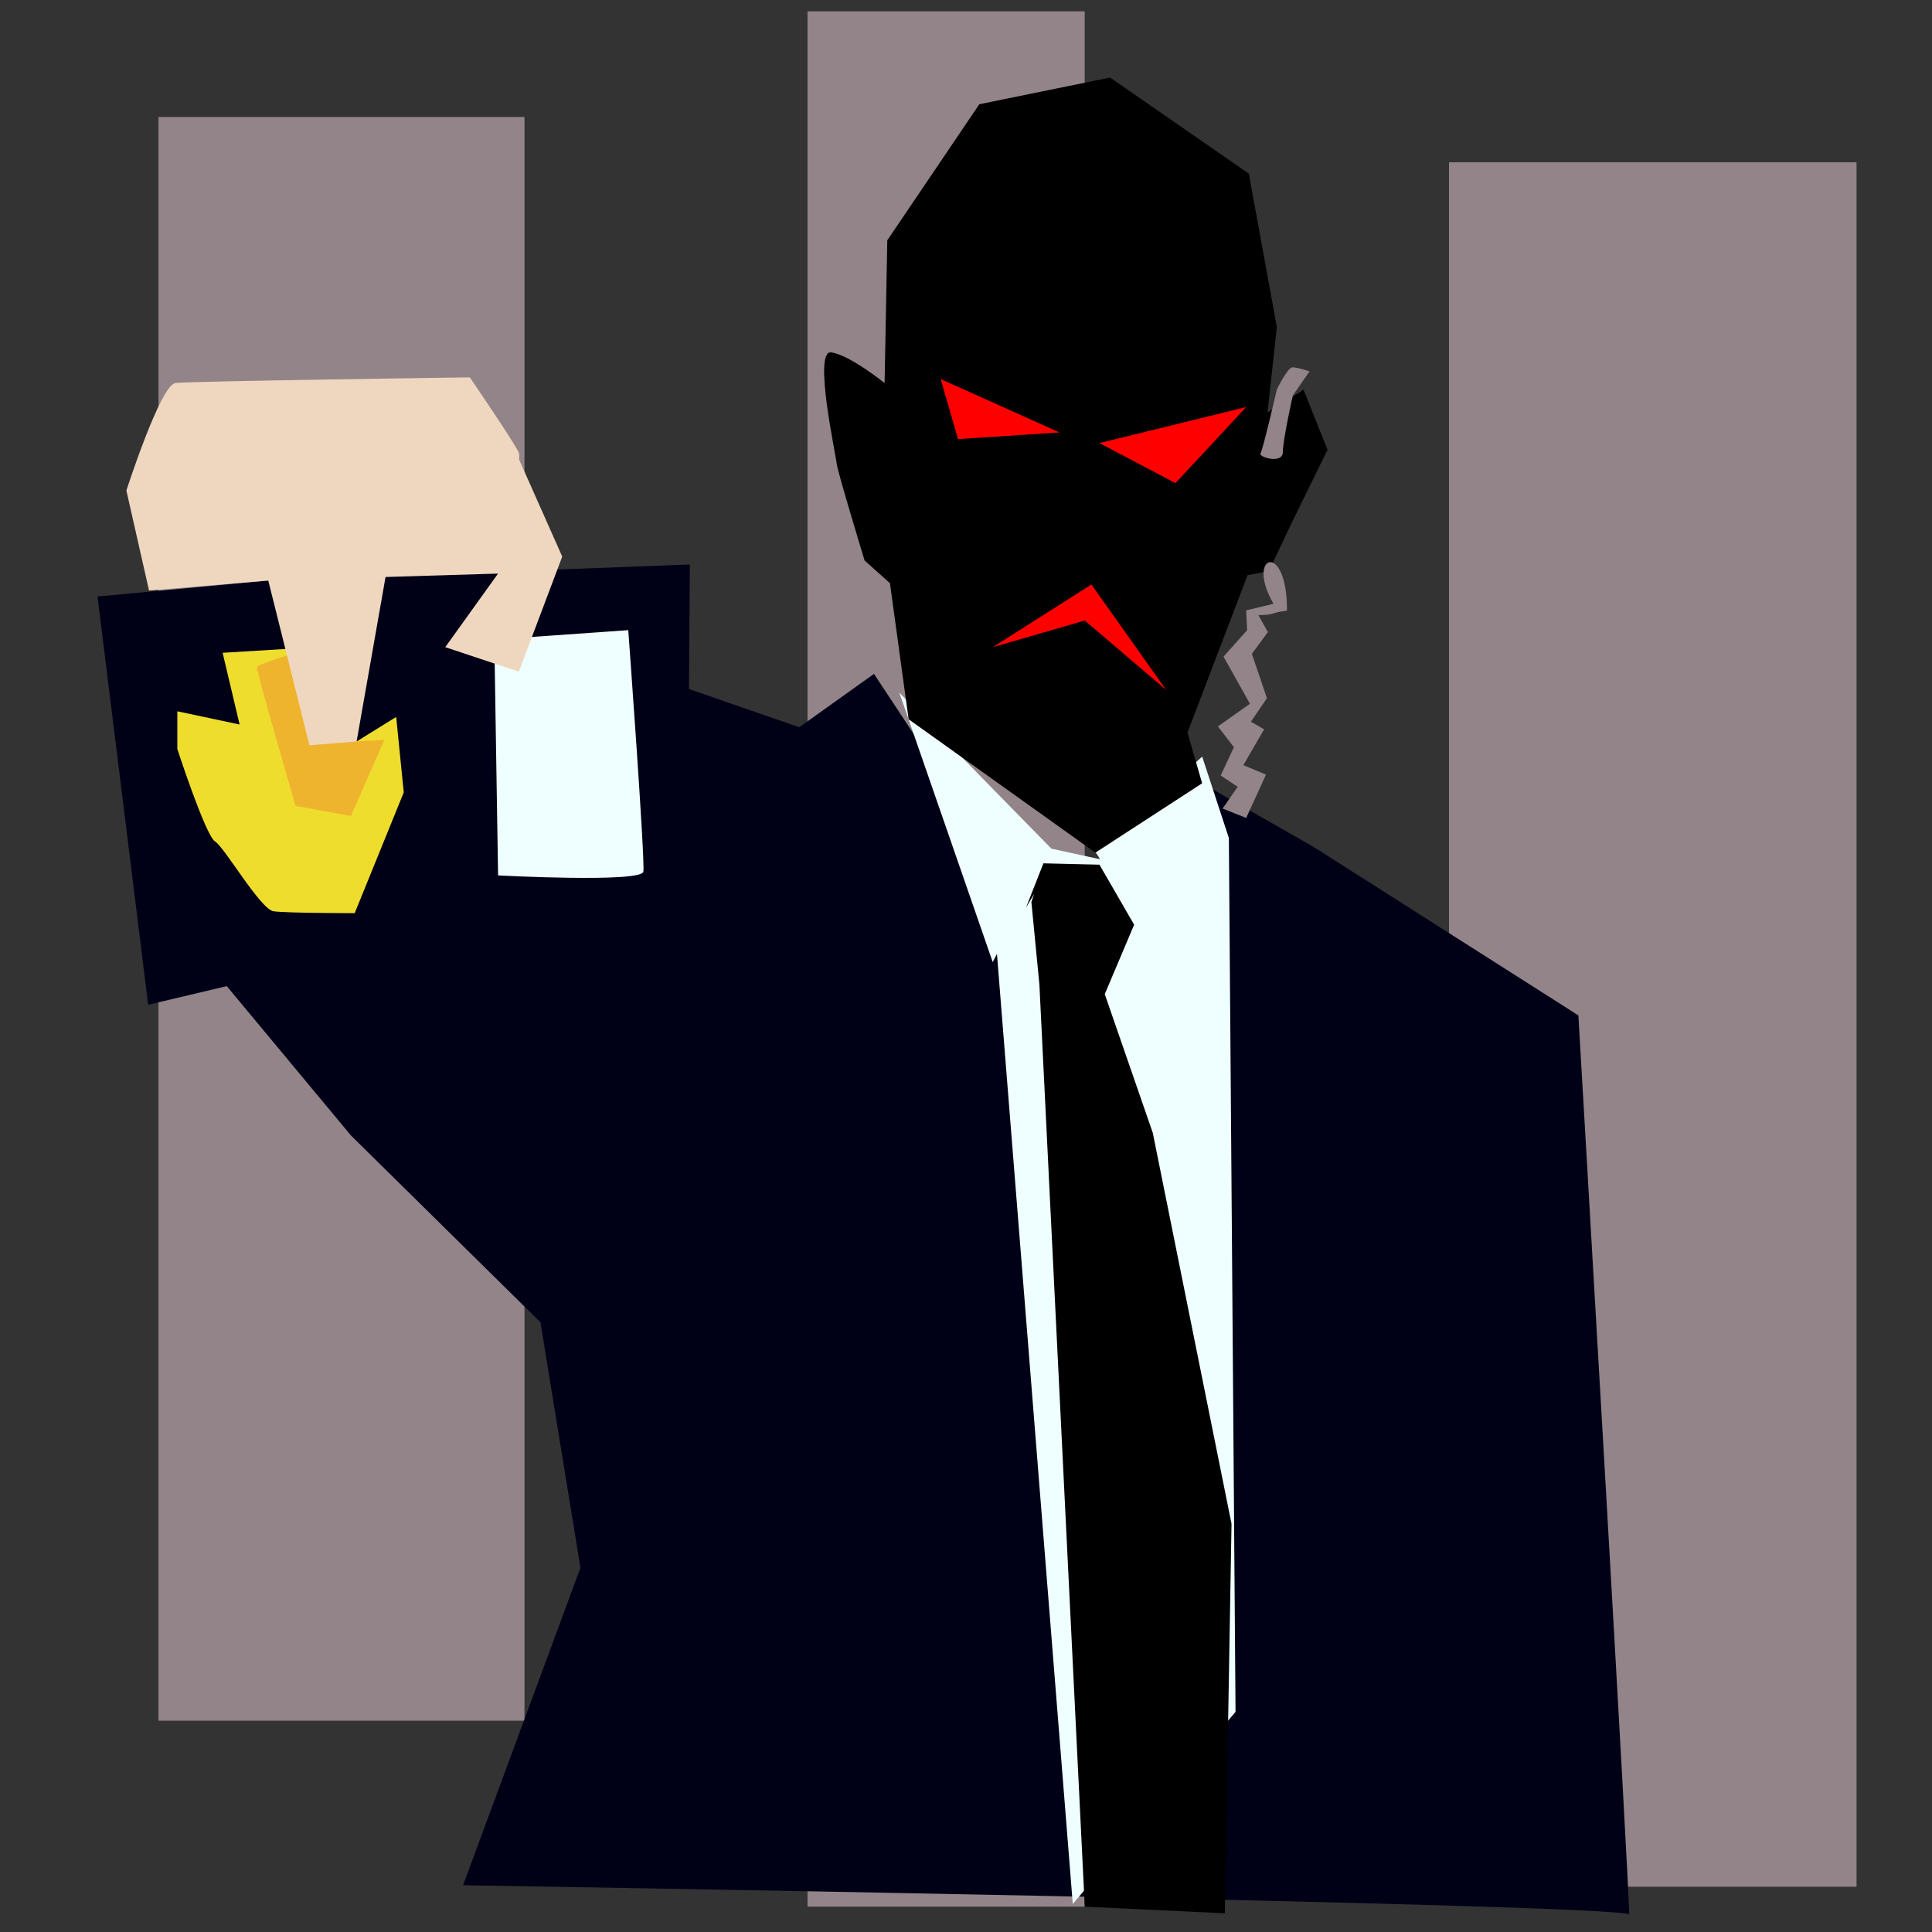 <?xml version="1.0" encoding="UTF-8" standalone="no"?>
<!-- Created with Inkscape (http://www.inkscape.org/) -->

<svg
   xmlns:dc="http://purl.org/dc/elements/1.1/"
   xmlns:cc="http://creativecommons.org/ns#"
   xmlns:rdf="http://www.w3.org/1999/02/22-rdf-syntax-ns#"
   xmlns:svg="http://www.w3.org/2000/svg"
   xmlns="http://www.w3.org/2000/svg"
   xmlns:sodipodi="http://sodipodi.sourceforge.net/DTD/sodipodi-0.dtd"
   xmlns:inkscape="http://www.inkscape.org/namespaces/inkscape"
   width="256"
   height="256"
   viewBox="0 0 67.733 67.733"
   version="1.1"
   id="svg16"
   inkscape:version="0.92.3 (2405546, 2018-03-11)"
   sodipodi:docname="failover_default.svg">
  <rect x="0" y="0" width="67.733" height="67.733" fill="#333333" stroke="none"/>
  <defs
     id="defs10" />
  <sodipodi:namedview
     id="base"
     pagecolor="#ffffff"
     bordercolor="#666666"
     borderopacity="1.0"
     inkscape:pageopacity="0.0"
     inkscape:pageshadow="2"
     inkscape:zoom="2.8284271"
     inkscape:cx="130.65176"
     inkscape:cy="141.94732"
     inkscape:document-units="mm"
     inkscape:current-layer="layer15"
     showgrid="false"
     units="px"
     inkscape:window-width="1920"
     inkscape:window-height="986"
     inkscape:window-x="-11"
     inkscape:window-y="-11"
     inkscape:window-maximized="1" />
  <g
     inkscape:groupmode="layer"
     id="layer15"
     inkscape:label="Layer 5">
    <rect
       style="fill:#928488;fill-opacity:1;stroke:none;stroke-width:0.854;stroke-miterlimit:4;stroke-dasharray:none;stroke-opacity:1"
       id="rect4101"
       width="12.832"
       height="56.224"
       x="5.556"
       y="4.101" />
    <rect
       style="fill:#928488;fill-opacity:1;stroke:none;stroke-width:0.854;stroke-miterlimit:4;stroke-dasharray:none;stroke-opacity:1"
       id="rect4103"
       width="14.287"
       height="60.457"
       x="50.8"
       y="5.689" />
    <rect
       style="fill:#928488;fill-opacity:1;stroke:none;stroke-width:0.854;stroke-miterlimit:4;stroke-dasharray:none;stroke-opacity:1"
       id="rect4105"
       width="9.719"
       height="66.446"
       x="28.31"
       y="0.397" />
  </g>
  <g
     inkscape:groupmode="layer"
     id="layer12"
     inkscape:label="Layer 2"
     style="display:inline">
    <path
       style="fill:#000017;fill-opacity:1;stroke:none;stroke-width:0.854;stroke-miterlimit:4;stroke-dasharray:none;stroke-opacity:1"
       d="M 16.234,66.095 20.35,54.963 18.947,46.357 12.305,39.809 4.915,30.922 6.038,21.848 l 11.038,-2.526 3.929,3.742 7.016,2.432 2.619,-1.871 7.296,11.038 4.209,-7.203 3.929,2.245 9.261,5.893 c 0,0 1.871,31.899 1.777,31.524 -0.094,-0.374 -40.879,-1.029 -40.879,-1.029 z"
       id="path4053"
       inkscape:connector-curvature="0" />
  </g>
  <g
     inkscape:groupmode="layer"
     id="layer13"
     inkscape:label="Layer 3"
     style="display:inline">
    <path
       style="fill:#000017;fill-opacity:1;stroke:none;stroke-width:0.854;stroke-miterlimit:4;stroke-dasharray:none;stroke-opacity:1"
       d="m 9.405,20.352 -5.987,0.561 1.777,14.312 10.664,-2.526 8.232,0.094 0.094,-13.003 z"
       id="path4056"
       inkscape:connector-curvature="0" />
    <path
       style="fill:#efdd2e;fill-opacity:1;stroke:none;stroke-width:0.854;stroke-miterlimit:4;stroke-dasharray:none;stroke-opacity:1"
       d="m 11.046,22.688 -3.241,0.198 0.595,2.514 -2.183,-0.463 v 1.323 c 0,0 0.992,3.043 1.323,3.241 0.331,0.198 1.588,2.381 2.051,2.447 0.463,0.066 2.844,0.066 2.844,0.066 l 1.72,-4.233 -0.265,-2.646 -1.389,0.86 z"
       id="path4066"
       inkscape:connector-curvature="0" />
    <path
       style="fill:#efd7bf;fill-opacity:1;stroke:none;stroke-width:0.854;stroke-miterlimit:4;stroke-dasharray:none;stroke-opacity:1"
       d="m 9.405,20.352 -4.18,0.352 -0.794,-3.506 c 0,0 1.191,-3.704 1.72,-3.77 0.529,-0.066 10.319,-0.198 10.319,-0.198 0,0 1.587,2.315 1.72,2.646 0.132,0.331 -0.728,4.233 -0.728,4.233 z"
       id="path4058"
       inkscape:connector-curvature="0" />
    <path
       style="fill:#efb42e;fill-opacity:1;stroke:none;stroke-width:0.854;stroke-miterlimit:4;stroke-dasharray:none;stroke-opacity:1"
       d="m 11.046,22.688 c 0,0 -2.015,0.564 -2.039,0.704 -0.023,0.14 1.356,4.864 1.356,4.864 l 1.941,0.351 1.169,-2.666 -1.941,0.094 z"
       id="path4068"
       inkscape:connector-curvature="0" />
    <path
       style="fill:#efd7bf;fill-opacity:1;stroke:none;stroke-width:0.854;stroke-miterlimit:4;stroke-dasharray:none;stroke-opacity:1"
       d="m 9.405,20.352 1.443,5.776 1.654,-0.132 1.257,-7.144 -3.903,-0.595 z"
       id="path4060"
       inkscape:connector-curvature="0" />
    <path
       style="fill:#efffff;fill-opacity:1;stroke:none;stroke-width:0.854;stroke-miterlimit:4;stroke-dasharray:none;stroke-opacity:1"
       d="m 17.33,22.423 0.132,8.268 c 0,0 5.027,0.265 5.093,-0.132 0.066,-0.397 -0.529,-8.467 -0.529,-8.467 z"
       id="path4064"
       inkscape:connector-curvature="0" />
    <path
       style="fill:#efd7bf;fill-opacity:1;stroke:none;stroke-width:0.854;stroke-miterlimit:4;stroke-dasharray:none;stroke-opacity:1"
       d="m 17.859,15.346 1.852,4.167 -1.521,4.035 -2.58,-0.86 1.852,-2.58 -1.918,-1.918 z"
       id="path4062"
       inkscape:connector-curvature="0" />
    <path
       style="fill:#efffff;fill-opacity:1;stroke:none;stroke-width:0.854;stroke-miterlimit:4;stroke-dasharray:none;stroke-opacity:1"
       d="m 31.529,24.281 3.274,9.448 0.149,-0.287 2.658,33.309 5.706,-6.736 -0.234,-30.636 -0.935,-2.853 -3.742,3.368 c 0.043,0.027 0.098,0.116 0.157,0.229 L 36.861,29.753 c 0,0 -5.005,-5.098 -5.332,-5.472 z"
       id="path4070"
       inkscape:connector-curvature="0" />
    <path
       style="fill:#000000;fill-opacity:1;stroke:none;stroke-width:0.854;stroke-miterlimit:4;stroke-dasharray:none;stroke-opacity:1"
       d="m 43.736,20.165 -2.105,5.519 0.514,1.777 -3.742,2.432 -6.548,-4.677 -0.655,-4.771 -0.889,-0.795 c 0,0 -0.982,-3.227 -0.982,-3.414 0,-0.187 -0.842,-3.976 -0.187,-3.882 0.655,0.094 1.871,1.076 1.871,1.076 l 0.094,-5.005 3.227,-4.771 4.584,-0.935 4.864,3.368 0.982,5.379 -0.327,2.993 1.263,-0.795 0.842,2.105 -1.263,2.572 -0.795,1.684 z"
       id="path4082"
       inkscape:connector-curvature="0" />
  </g>
  <g
     inkscape:groupmode="layer"
     id="layer14"
     inkscape:label="Layer 4">
    <path
       style="fill:#000000;fill-opacity:1;stroke:none;stroke-width:0.854;stroke-miterlimit:4;stroke-dasharray:none;stroke-opacity:1"
       d="m 36.159,31.624 0.281,2.9 2.292,0.327 1.029,-2.432 -1.216,-2.105 -1.964,-0.047 -0.608,1.543 0.281,-0.468 z"
       id="path4078"
       inkscape:connector-curvature="0" />
    <path
       style="fill:#000000;fill-opacity:1;stroke:none;stroke-width:0.854;stroke-miterlimit:4;stroke-dasharray:none;stroke-opacity:1"
       d="m 36.44,34.524 1.59,32.32 4.911,0.234 0.234,-13.657 -2.76,-13.704 -1.684,-4.864 -0.421,-1.216 z"
       id="path4080"
       inkscape:connector-curvature="0" />
    <path
       style="fill:#ff0000;fill-opacity:1;stroke:none;stroke-width:0.854;stroke-miterlimit:4;stroke-dasharray:none;stroke-opacity:1"
       d="m 32.979,13.289 4.163,1.871 -3.555,0.234 z"
       id="path4084"
       inkscape:connector-curvature="0" />
    <path
       style="fill:#ff0000;fill-opacity:1;stroke:none;stroke-width:0.854;stroke-miterlimit:4;stroke-dasharray:none;stroke-opacity:1"
       d="m 38.544,15.534 2.666,1.403 2.479,-2.666 z"
       id="path4086"
       inkscape:connector-curvature="0" />
    <path
       style="fill:#ff0000;fill-opacity:1;stroke:none;stroke-width:0.854;stroke-miterlimit:4;stroke-dasharray:none;stroke-opacity:1"
       d="m 34.803,22.69 3.461,-2.198 2.619,3.695 -2.853,-2.432 z"
       id="path4088"
       inkscape:connector-curvature="0" />
    <path
       style="fill:#928488;fill-opacity:1;stroke:none;stroke-width:0.854;stroke-miterlimit:4;stroke-dasharray:none;stroke-opacity:1"
       d="m 44.648,21.167 -0.959,0.232 c 0.011,0.232 0.022,0.463 0.033,0.695 l -0.827,0.926 0.926,1.654 -1.124,0.794 0.562,0.728 -0.463,0.992 0.595,0.397 -0.529,0.761 0.827,0.331 0.695,-1.521 -0.794,-0.331 0.728,-1.257 c -0.154,-0.088 -0.309,-0.176 -0.463,-0.265 l 0.562,-0.827 -0.529,-1.554 0.562,-0.761 -0.331,-0.595 c 0.617,-0.011 0.387,-0.08 1,-0.157 0.017,-2.49 -1.481,-1.963 -0.471,-0.24 z"
       id="path4090"
       inkscape:connector-curvature="0"
       sodipodi:nodetypes="ccccccccccccccccccccc" />
    <path
       style="fill:#928488;fill-opacity:1;stroke:none;stroke-width:0.854;stroke-miterlimit:4;stroke-dasharray:none;stroke-opacity:1"
       d="m 45.326,13.862 c 0,0 -0.351,1.555 -0.351,1.988 0,0.433 -0.865,0.175 -0.783,0.047 0.082,-0.129 0.573,-2.245 0.573,-2.245 0,0 0.374,-0.76 0.538,-0.772 0.164,-0.012 0.608,0.14 0.608,0.14 z"
       id="path4098"
       inkscape:connector-curvature="0" />
  </g>
</svg>
